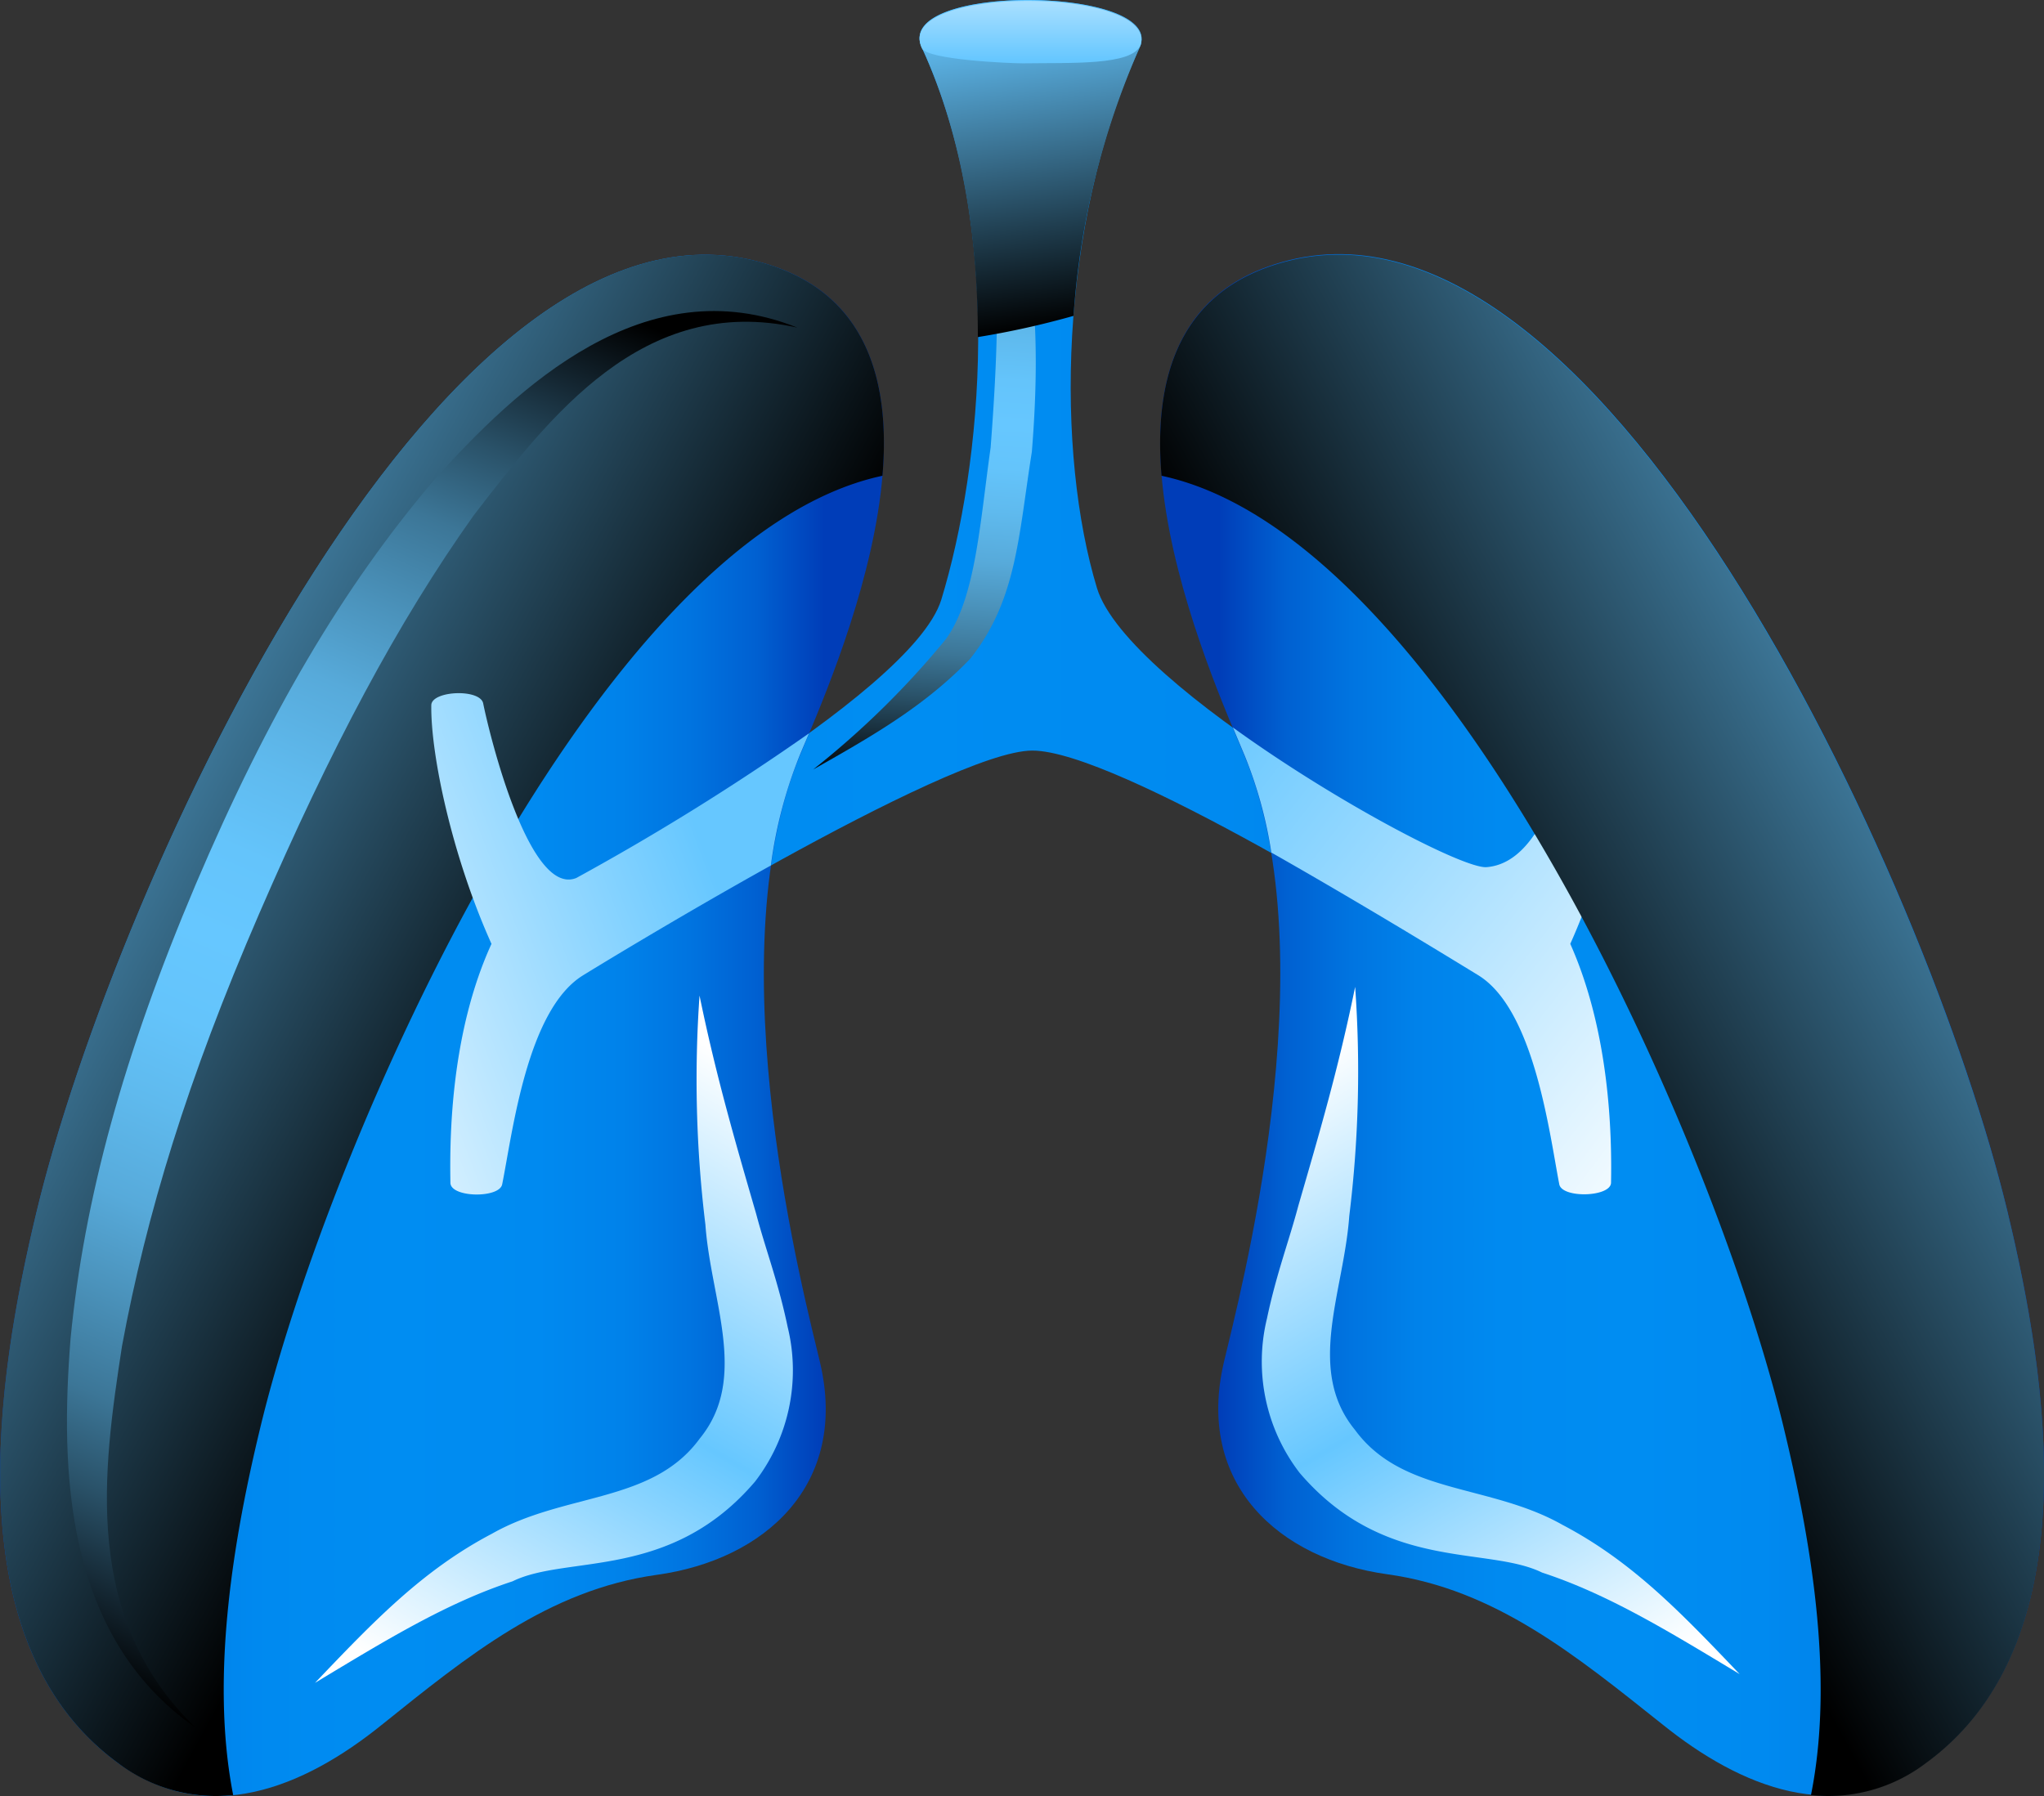<svg xmlns="http://www.w3.org/2000/svg" xmlns:xlink="http://www.w3.org/1999/xlink" viewBox="0 0 135.87 119.41">
  <rect x="0" y="0" width="135.87" height="119.41" fill="#333333" stroke="none"/>
  <defs>
    <style>

	.cls-1 {
        isolation: isolate;
      }

      .cls-2 {
        fill: url(#linear-gradient);
      }

      .cls-3 {
        fill: url(#linear-gradient-2);
      }

      .cls-10, .cls-11, .cls-13, .cls-4, .cls-8, .cls-9 {
        mix-blend-mode: screen;
      }

      .cls-4 {
        fill: url(#linear-gradient-3);
      }

      .cls-5 {
        fill: url(#linear-gradient-4);
      }

      .cls-12, .cls-14, .cls-15, .cls-6, .cls-7 {
        mix-blend-mode: multiply;
      }

      .cls-6 {
        fill: url(#linear-gradient-5);
      }

      .cls-7 {
        fill: url(#linear-gradient-6);
      }

      .cls-8 {
        fill: url(#linear-gradient-7);
      }

      .cls-9 {
        fill: url(#linear-gradient-8);
      }

      .cls-10 {
        fill: url(#linear-gradient-9);
      }

      .cls-11 {
        fill: url(#linear-gradient-10);
      }

      .cls-12 {
        fill: url(#linear-gradient-11);
      }

      .cls-13 {
        fill: url(#linear-gradient-12);
      }

      .cls-14 {
        fill: url(#linear-gradient-13);
      }

      .cls-15 {
        fill: url(#linear-gradient-14);
      }
    </style>
    <linearGradient id="linear-gradient" x1="-4.9" y1="39.7" x2="125.16" y2="39.7" gradientUnits="userSpaceOnUse">
      <stop offset="0" stop-color="#003db8"/>
      <stop offset="0.02" stop-color="#0046be"/>
      <stop offset="0.08" stop-color="#0060d1"/>
      <stop offset="0.16" stop-color="#0074e0"/>
      <stop offset="0.24" stop-color="#0082ea"/>
      <stop offset="0.34" stop-color="#008af0"/>
      <stop offset="0.5" stop-color="#008df2"/>
      <stop offset="0.66" stop-color="#008af0"/>
      <stop offset="0.76" stop-color="#0082ea"/>
      <stop offset="0.84" stop-color="#0074e0"/>
      <stop offset="0.92" stop-color="#0060d1"/>
      <stop offset="0.98" stop-color="#0046be"/>
      <stop offset="1" stop-color="#003db8"/>
    </linearGradient>
    <linearGradient id="linear-gradient-2" x1="-1.32" y1="68.17" x2="54.81" y2="68.17" xlink:href="#linear-gradient"/>
    <linearGradient id="linear-gradient-3" x1="37.5" y1="71.73" x2="-9.16" y2="46.1" gradientUnits="userSpaceOnUse">
      <stop offset="0"/>
      <stop offset="1" stop-color="#66c7ff"/>
    </linearGradient>
    <linearGradient id="linear-gradient-4" x1="81.01" y1="68.17" x2="135.91" y2="68.17" xlink:href="#linear-gradient"/>
    <linearGradient id="linear-gradient-5" x1="15.5" y1="68.68" x2="46.9" y2="56.72" gradientUnits="userSpaceOnUse">
      <stop offset="0" stop-color="#fff"/>
      <stop offset="1" stop-color="#66c7ff"/>
    </linearGradient>
    <linearGradient id="linear-gradient-6" x1="82.42" y1="44.51" x2="117.81" y2="71.92" gradientUnits="userSpaceOnUse">
      <stop offset="0" stop-color="#66c7ff"/>
      <stop offset="1" stop-color="#fff"/>
    </linearGradient>
    <linearGradient id="linear-gradient-7" x1="2.83" y1="110.22" x2="41.57" y2="21" gradientUnits="userSpaceOnUse">
      <stop offset="0"/>
      <stop offset="0.06" stop-color="#152834"/>
      <stop offset="0.12" stop-color="#2a5269"/>
      <stop offset="0.18" stop-color="#3c7697"/>
      <stop offset="0.25" stop-color="#4b93bc"/>
      <stop offset="0.31" stop-color="#57aada"/>
      <stop offset="0.38" stop-color="#5fbaee"/>
      <stop offset="0.44" stop-color="#64c4fb"/>
      <stop offset="0.5" stop-color="#66c7ff"/>
      <stop offset="0.56" stop-color="#64c4fb"/>
      <stop offset="0.62" stop-color="#5fbaee"/>
      <stop offset="0.69" stop-color="#57aada"/>
      <stop offset="0.75" stop-color="#4b93bc"/>
      <stop offset="0.82" stop-color="#3c7697"/>
      <stop offset="0.88" stop-color="#2a5269"/>
      <stop offset="0.94" stop-color="#152834"/>
      <stop offset="1"/>
    </linearGradient>
    <linearGradient id="linear-gradient-8" x1="-422.89" y1="110.22" x2="-384.14" y2="21" gradientTransform="matrix(-1, 0, 0, 1, -290.12, 0)" xlink:href="#linear-gradient-7"/>
    <linearGradient id="linear-gradient-9" x1="63.71" y1="3.73" x2="60.64" y2="52.1" xlink:href="#linear-gradient-7"/>
    <linearGradient id="linear-gradient-10" x1="71.28" y1="21.5" x2="68.2" y2="0.48" xlink:href="#linear-gradient-3"/>
    <linearGradient id="linear-gradient-11" x1="68.5" y1="4" x2="68.5" y2="-4.9" xlink:href="#linear-gradient-6"/>
    <linearGradient id="linear-gradient-12" x1="-358.35" y1="71.73" x2="-405" y2="46.1" gradientTransform="matrix(-1, 0, 0, 1, -259.97, 0)" xlink:href="#linear-gradient-3"/>
    <linearGradient id="linear-gradient-13" x1="30.47" y1="113.51" x2="53.64" y2="73.27" gradientUnits="userSpaceOnUse">
      <stop offset="0" stop-color="#fff"/>
      <stop offset="0.5" stop-color="#66c7ff"/>
      <stop offset="1" stop-color="#fff"/>
    </linearGradient>
    <linearGradient id="linear-gradient-14" x1="-432.49" y1="112.93" x2="-409.32" y2="72.69" gradientTransform="matrix(-1, 0, 0, 1, -326.38, 0)" xlink:href="#linear-gradient-13"/>
  </defs>
  <title>Middel 3</title>
  <g class="cls-1">
    <g id="Laag_2" data-name="Laag 2">
      <g id="Internal_Organs" data-name="Internal Organs">
        <g id="Lungs">
          <g>
            <path class="cls-2" d="M108.36,46.88c0-1-3.26-1.06-3.45-.11-.57,2.83-2,10.57-6.12,10.88-2.47.18-23.85-11.92-25.87-18.55-2.69-8.87-2.66-23.94,2.83-35.93,1.89-4.12-16.48-4.33-14.47,0,5.55,12,4,27.83,1.29,36.7-2,6.48-24.26,18.5-24.26,18.5-3.13,1.27-5.77-9.51-6.19-11.6-.19-1-3.43-.86-3.45.11-.05,3.25,1.36,10,4,15.87C30,68.59,29.88,75.38,29.94,78.63c0,1,3.25,1.05,3.44.11.68-3.35,1.63-11.6,5.38-13.9C39.52,64.37,63,49.9,68.62,49.9S93.56,62,98.27,64.84c3.75,2.3,4.7,10.55,5.38,13.9.19.94,3.42.85,3.44-.11.06-3.25-.09-10-2.71-15.88C107,56.9,108.41,50.13,108.36,46.88Z"/>
            <path class="cls-3" d="M51.73,17.81C30,9.81,7.7,58.65,2.43,80.57-.26,91.75-3,109.31,7.87,117.23c5.91,4.29,12.33,1.61,17.47-2.53,5.77-4.63,11.12-9,18.32-10s12.76-6,10.85-14.12c-.95-4.06-7-26.7-1.36-40.3C55.23,45.24,65.44,22.86,51.73,17.81Z"/>
            <path class="cls-4" d="M17.3,94.92c4.63-19.24,22.4-59.24,41.36-63.29.51-6-.89-11.59-6.93-13.82C30,9.81,7.7,58.65,2.43,80.57-.26,91.75-3,109.31,7.87,117.23a10.71,10.71,0,0,0,7.63,2.11C13.92,111.3,15.62,101.88,17.3,94.92Z"/>
            <path class="cls-5" d="M82.72,50.24c5.66,13.6-.41,36.24-1.36,40.3-1.91,8.12,3.65,13.12,10.85,14.12s12.55,5.41,18.32,10c5.15,4.14,11.57,6.82,17.47,2.53,10.91-7.92,8.13-25.48,5.44-36.66-5.27-21.92-27.59-70.76-49.29-62.76C70.43,22.86,80.65,45.24,82.72,50.24Z"/>
            <path class="cls-6" d="M53.78,48.75a164,164,0,0,1-15.47,9.62c-3.13,1.27-5.77-9.51-6.19-11.6-.19-1-3.43-.86-3.45.11-.05,3.25,1.36,10,4,15.87C30,68.59,29.88,75.38,29.94,78.63c0,1,3.25,1.05,3.44.11.68-3.35,1.63-11.6,5.38-13.9.37-.23,6.07-3.73,12.48-7.3a30.09,30.09,0,0,1,1.91-7.3C53.31,49.85,53.53,49.34,53.78,48.75Z"/>
            <path class="cls-7" d="M103.65,78.74c.19.94,3.42.85,3.44-.11.06-3.25-.09-10-2.71-15.88,2.62-5.85,4-12.62,4-15.87,0-1-3.26-1.06-3.45-.11-.57,2.83-2,10.57-6.12,10.88-1.5.11-10-4.32-16.86-9.29l.79,1.88a28.51,28.51,0,0,1,1.77,6.44C90.36,60,96,63.45,98.27,64.84,102,67.14,103,75.39,103.65,78.74Z"/>
            <path class="cls-8" d="M13,58.82C17.82,47.48,22.81,39.05,28.78,32,34.42,25.69,42.9,17.73,53,21.78c-10.28-2.29-16.51,6-21.51,12.48C26.4,41.42,22,49.73,17.23,60.74s-7.5,20-9.12,28.75C6.83,97.83,5.46,107.57,13,114.86,4.27,108.78,4,97.75,4.69,89,5.59,79.75,8.18,70.19,13,58.82Z"/>
            <path class="cls-9" d="M122.64,58.82c-4.86-11.34-9.85-19.77-15.83-26.79-5.63-6.34-14.12-14.3-24.19-10.25,10.29-2.29,16.52,6,21.51,12.48,5.07,7.16,9.52,15.47,14.24,26.48s7.49,20,9.12,28.75c1.28,8.34,2.65,18.08-4.9,25.37,8.73-6.08,9-17.11,8.31-25.86C130,79.75,127.41,70.19,122.64,58.82Z"/>
            <path class="cls-10" d="M65.85,29.75c.82-10.71.6-16.93-2-25.78,4.24,8.17,5.64,14.94,4.74,26.07-.89,5.59-1,9.89-4.12,13.78-3,3.11-6.4,5.07-10.42,7.34a57.52,57.52,0,0,0,8.81-8.65C64.84,39.8,65.13,34.86,65.85,29.75Z"/>
            <path class="cls-11" d="M75.75,3.17c1.89-4.12-16.48-4.33-14.47,0C64,9.07,65,15.92,65,22.41A56.81,56.81,0,0,0,71.36,21,53.4,53.4,0,0,1,75.75,3.17Z"/>
            <path class="cls-12" d="M75.82,3c1.16-3.91-16.52-4-14.54.21.36.77,5.85,1,6.71,1C71.24,4.16,75.23,4.37,75.82,3Z"/>
            <path class="cls-13" d="M118.57,94.92c-4.63-19.24-22.4-59.24-41.36-63.29-.5-6,.89-11.59,6.94-13.82,21.7-8,44,40.84,49.29,62.76,2.69,11.18,5.47,28.74-5.44,36.66a10.7,10.7,0,0,1-7.62,2.11C122,111.3,120.25,101.88,118.57,94.92Z"/>
            <path class="cls-14" d="M50.19,98.5c-5.64,6.61-12.48,4.84-16.12,6.63-4.37,1.43-8.37,3.88-13.13,6.75,3.82-4,7.1-7.47,11.77-9.92,4.85-2.75,10.66-2,13.81-6.33,3.27-4,.73-9.16.37-14.21a79.44,79.44,0,0,1-.39-15.23c1.12,5.45,2.42,9.87,3.77,14.53.64,2.41,1.47,4.53,2.09,7.51A12.13,12.13,0,0,1,50.19,98.5Z"/>
            <path class="cls-15" d="M86.39,97.92c5.65,6.61,12.48,4.84,16.12,6.63,4.37,1.43,8.37,3.88,13.13,6.75-3.82-4-7.1-7.47-11.77-9.92-4.85-2.75-10.65-2-13.81-6.33-3.27-4-.73-9.16-.37-14.21a78.64,78.64,0,0,0,.39-15.23c-1.11,5.45-2.42,9.87-3.77,14.53-.64,2.41-1.46,4.53-2.09,7.51A12.13,12.13,0,0,0,86.39,97.92Z"/>
          </g>
        </g>
      </g>
    </g>
  </g>
</svg>

